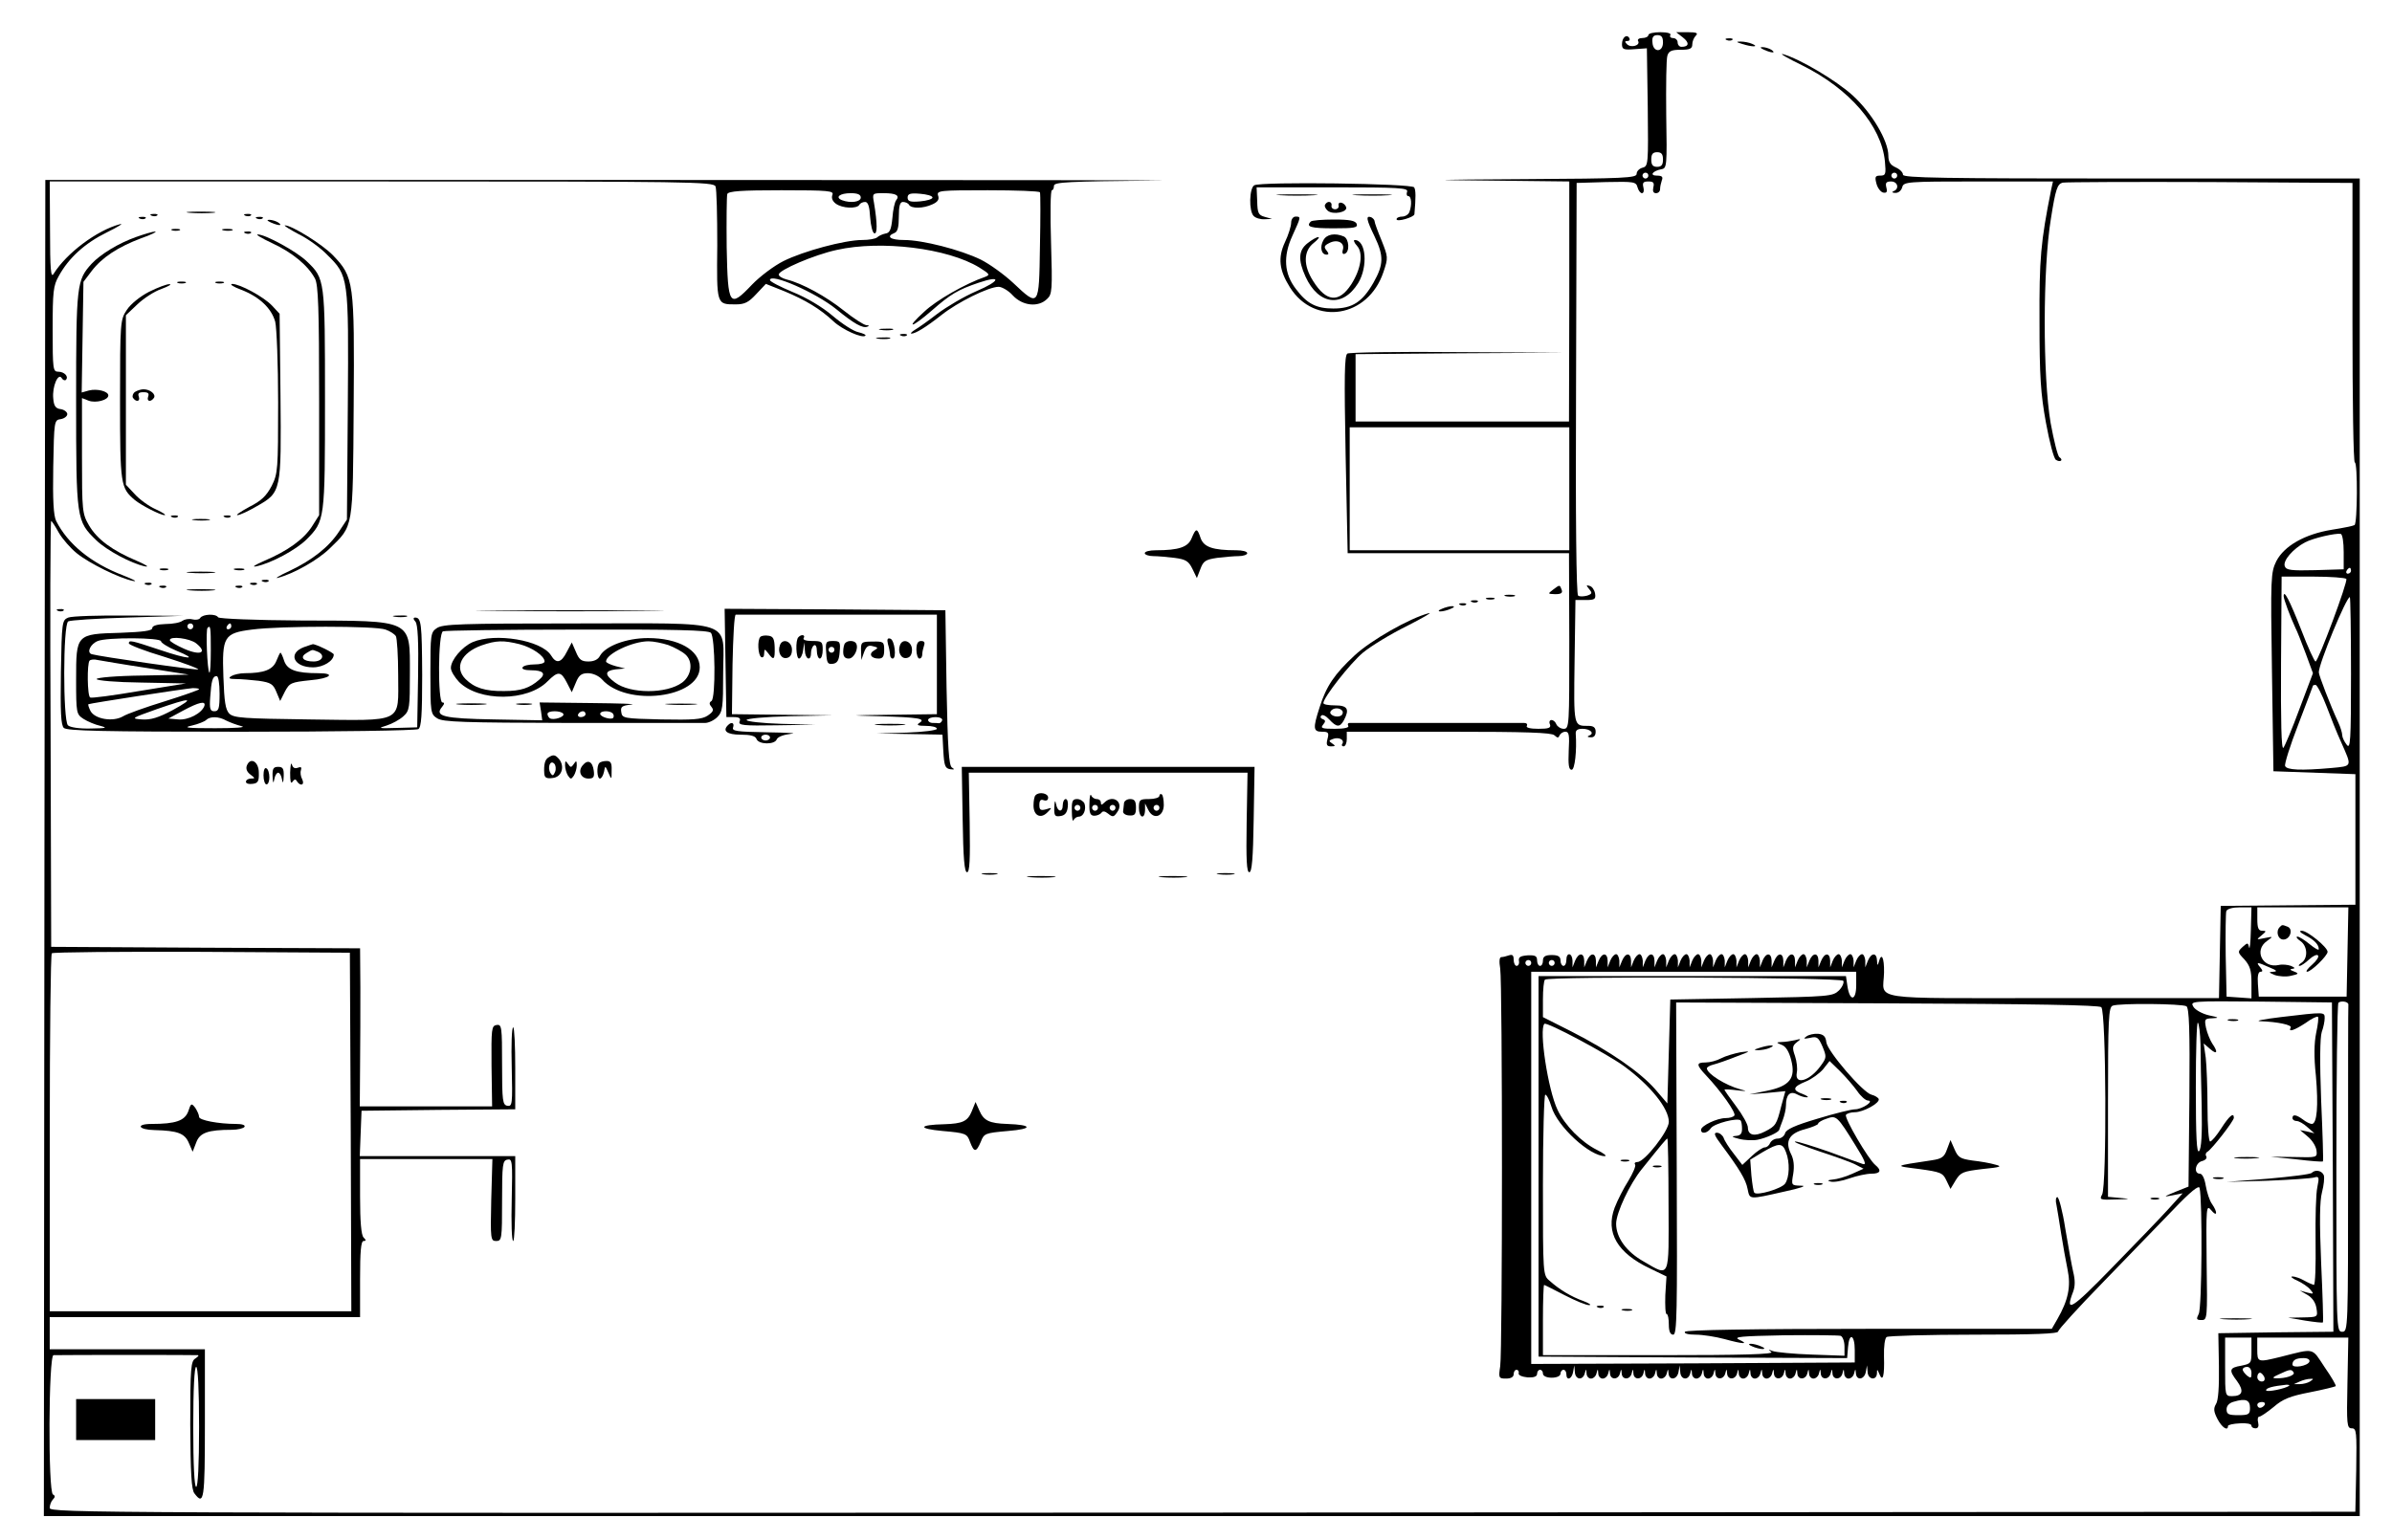<?xml version="1.0" standalone="no"?>
<!DOCTYPE svg PUBLIC "-//W3C//DTD SVG 20010904//EN"
 "http://www.w3.org/TR/2001/REC-SVG-20010904/DTD/svg10.dtd">
<svg version="1.0" xmlns="http://www.w3.org/2000/svg"
 width="817pt" height="526pt" viewBox="0 0 817 526"
 preserveAspectRatio="xMidYMid meet">

<g transform="translate(0,526) scale(0.1,-0.1)"
fill="#000000" stroke="none">
<path d="M5630 5140 c0 -5 -9 -10 -21 -10 -11 0 -17 -5 -14 -10 9 -15 -24 -25
-38 -11 -8 8 -8 11 2 11 7 0 9 5 6 10 -9 15 -25 2 -25 -21 0 -18 6 -20 43 -17
l42 3 3 -201 c2 -195 2 -202 -18 -207 -11 -3 -20 -12 -20 -21 0 -14 -40 -16
-382 -18 -331 -2 -347 -3 -115 -5 l267 -3 0 -410 -1 -410 -364 0 -365 0 0 115
0 115 358 3 357 2 -365 2 c-201 2 -371 -1 -378 -5 -10 -7 -11 -77 -6 -345 l7
-337 378 0 378 0 1 -300 c0 -289 0 -300 -19 -300 -10 0 -21 7 -25 15 -3 8 -10
15 -17 15 -6 0 -9 -7 -5 -15 4 -12 -4 -15 -40 -15 -28 0 -43 4 -39 10 3 6 -1
10 -9 10 -9 0 -144 0 -301 0 -157 0 -290 0 -296 0 -5 0 -7 -4 -4 -10 4 -6 -14
-10 -46 -10 -43 0 -50 2 -40 14 9 11 9 15 -1 19 -7 2 -10 8 -5 12 4 5 16 -1
27 -13 25 -27 36 -28 50 -3 20 38 13 51 -30 51 -22 0 -40 3 -40 8 1 20 91 135
135 172 28 23 95 64 150 91 55 28 89 48 75 44 -65 -17 -197 -92 -253 -144 -69
-64 -97 -105 -120 -178 -23 -71 -22 -83 8 -83 22 0 25 -3 19 -25 -5 -20 -2
-25 12 -25 16 0 16 2 4 10 -12 8 -12 10 2 15 20 8 41 -2 33 -16 -4 -5 -1 -9 4
-9 6 0 11 11 11 25 l0 25 348 0 c265 0 351 -3 361 -12 11 -10 14 -10 18 0 3 6
11 12 20 12 12 0 14 -12 11 -65 -2 -47 0 -65 10 -65 11 0 18 66 14 123 -1 12
6 17 23 17 27 0 42 -16 23 -23 -8 -3 -6 -6 5 -6 11 -1 17 6 17 19 0 14 -7 20
-24 20 -52 0 -51 -5 -48 220 l3 210 35 0 c31 0 35 3 32 22 -2 12 -10 24 -18
26 -13 4 -13 3 -2 -11 11 -13 10 -16 -7 -22 -12 -3 -25 -4 -31 0 -6 4 -9 259
-7 708 l2 702 101 3 c95 2 102 1 107 -18 3 -11 10 -20 15 -20 6 0 8 9 5 20 -4
16 0 20 17 20 17 0 21 -4 17 -20 -3 -13 0 -20 9 -20 8 0 14 6 14 14 0 8 3 21
6 30 5 12 0 16 -17 16 -26 0 -15 16 16 22 18 3 19 11 16 185 -1 100 0 191 4
203 5 16 15 20 46 20 31 0 39 4 39 18 0 10 5 23 12 30 9 9 3 12 -27 12 l-40 0
23 -18 c23 -18 21 -32 -5 -32 -7 0 -13 7 -13 15 0 8 -7 15 -16 15 -8 0 -12 5
-9 10 4 6 -10 10 -34 10 -23 0 -41 -4 -41 -10z m50 -25 c0 -35 -34 -35 -36 0
-2 18 3 25 17 25 14 0 19 -7 19 -25z m0 -400 c0 -18 -5 -25 -20 -25 -15 0 -20
7 -20 25 0 18 5 25 20 25 15 0 20 -7 20 -25z m-50 -55 c0 -5 -4 -10 -10 -10
-5 0 -10 5 -10 10 0 6 5 10 10 10 6 0 10 -4 10 -10z m-270 -1070 l0 -210 -375
0 -375 0 0 210 0 210 375 0 375 0 0 -210z m-775 -759 c3 -5 1 -13 -5 -16 -15
-9 -43 3 -35 15 8 13 32 13 40 1z"/>
<path d="M5898 5123 c7 -3 16 -2 19 1 4 3 -2 6 -13 5 -11 0 -14 -3 -6 -6z"/>
<path d="M5950 5110 c34 -11 60 -11 35 0 -11 5 -29 8 -40 8 -16 0 -15 -2 5 -8z"/>
<path d="M6025 5090 c27 -12 43 -12 25 0 -8 5 -22 9 -30 9 -10 0 -8 -3 5 -9z"/>
<path d="M6155 5037 c163 -81 271 -207 283 -328 4 -44 3 -49 -16 -49 -17 0
-19 -4 -13 -27 4 -16 15 -29 23 -31 12 -2 15 2 11 17 -4 16 -1 21 16 21 23 0
29 -25 9 -33 -8 -3 -5 -6 5 -6 11 -1 21 8 24 19 5 19 14 20 260 20 l255 0 -6
-27 c-36 -180 -41 -237 -40 -453 0 -185 4 -246 22 -344 12 -66 27 -123 34
-127 15 -10 27 -1 12 9 -6 4 -19 57 -30 117 -27 158 -27 530 1 698 16 102 22
118 40 123 11 2 238 3 505 2 l485 -3 0 -478 c0 -262 3 -477 8 -477 10 0 9
-208 -1 -214 -5 -3 -40 -10 -78 -16 -92 -15 -162 -55 -189 -107 -19 -39 -20
-54 -15 -379 l5 -339 140 -5 140 -5 0 -223 0 -223 -230 -2 -230 -2 -3 -158 -3
-157 -568 0 c-643 0 -578 -10 -576 87 1 52 -9 71 -18 36 -4 -14 -5 -12 -6 5
-1 28 -19 28 -31 0 l-9 -23 0 23 c-1 12 -6 22 -11 22 -6 0 -15 -10 -20 -22
l-9 -23 0 23 c-1 12 -6 22 -11 22 -6 0 -15 -10 -20 -22 l-9 -23 0 23 c-1 12
-6 22 -11 22 -6 0 -15 -10 -20 -22 l-9 -23 0 23 c-1 28 -19 28 -31 -1 l-9 -22
0 23 c-1 28 -19 28 -31 0 l-9 -23 0 23 c-1 12 -6 22 -11 22 -6 0 -15 -10 -20
-22 l-9 -23 0 23 c-1 28 -19 28 -31 0 l-9 -23 0 23 c-1 28 -19 28 -31 -1 l-9
-22 0 23 c-1 28 -19 28 -31 0 l-9 -23 0 23 c-1 12 -6 22 -11 22 -6 0 -15 -10
-20 -22 l-9 -23 0 23 c-1 12 -6 22 -11 22 -6 0 -15 -10 -20 -22 l-9 -23 0 23
c-1 12 -6 22 -11 22 -6 0 -15 -10 -20 -22 l-9 -23 0 23 c-1 12 -6 22 -11 22
-6 0 -15 -10 -20 -22 l-9 -23 0 23 c-1 12 -6 22 -11 22 -6 0 -15 -10 -20 -22
l-9 -23 0 23 c-1 12 -6 22 -11 22 -6 0 -15 -10 -20 -22 l-9 -23 0 23 c-1 12
-6 22 -11 22 -6 0 -15 -10 -20 -22 l-9 -23 0 23 c-1 12 -6 22 -11 22 -6 0 -15
-10 -20 -22 l-9 -23 0 23 c-1 12 -6 22 -11 22 -6 0 -15 -10 -20 -22 l-9 -23 0
23 c-1 28 -19 28 -31 0 l-9 -23 0 23 c-1 12 -6 22 -11 22 -6 0 -15 -10 -20
-22 l-9 -23 0 23 c-1 28 -19 28 -31 -1 l-9 -22 0 23 c-1 12 -6 22 -11 22 -6 0
-15 -10 -20 -22 l-9 -23 0 23 c-1 28 -19 28 -31 -1 l-9 -22 0 23 c-1 28 -19
28 -31 -1 l-9 -22 0 23 c-1 28 -19 28 -31 0 l-9 -23 0 23 c-1 27 -21 30 -21 2
0 -11 -4 -20 -10 -20 -5 0 -10 8 -10 18 0 14 -8 19 -30 19 -22 0 -30 -5 -30
-19 0 -10 -4 -18 -10 -18 -5 0 -10 8 -10 19 0 15 -7 18 -32 17 -25 -2 -32 -6
-30 -19 2 -9 -2 -17 -8 -17 -5 0 -10 9 -10 21 0 15 -4 19 -16 15 -9 -3 -20 -6
-26 -6 -7 0 -8 -15 -4 -39 8 -52 8 -1307 0 -1359 -6 -40 -5 -42 20 -42 16 0
26 5 26 15 0 8 4 15 10 15 5 0 9 -5 7 -12 -1 -7 12 -12 31 -14 21 -1 32 3 32
12 0 8 5 14 10 14 6 0 10 -6 10 -13 0 -8 12 -14 30 -14 18 0 30 6 30 14 0 7 5
13 10 13 6 0 10 -7 10 -15 0 -23 18 -18 23 7 l4 23 2 -22 c1 -27 27 -31 34 -5
4 16 5 16 6 0 0 -10 7 -18 15 -18 8 0 17 8 19 18 4 16 5 16 6 0 0 -10 7 -18
15 -18 8 0 17 8 19 18 4 16 5 16 6 0 1 -23 28 -23 34 -1 4 17 5 17 6 1 1 -23
28 -23 34 -1 4 17 5 17 6 1 1 -23 28 -23 34 -1 4 17 5 17 6 1 0 -10 7 -18 15
-18 8 0 17 8 19 18 4 16 5 16 6 0 0 -10 7 -18 15 -18 8 0 17 8 19 18 4 16 5
16 6 0 2 -26 29 -22 34 4 l4 23 2 -22 c1 -27 27 -31 34 -6 4 17 5 17 6 1 0
-10 7 -18 15 -18 8 0 17 8 19 18 4 16 5 16 6 0 0 -10 7 -18 15 -18 8 0 17 8
19 18 4 16 5 16 6 0 1 -23 28 -23 34 0 4 16 5 16 6 0 1 -23 28 -23 34 -1 4 17
5 17 6 1 0 -10 7 -18 15 -18 8 0 17 8 19 18 4 16 5 16 6 0 0 -10 7 -18 15 -18
8 0 17 8 19 18 4 16 5 16 6 0 0 -10 7 -18 15 -18 8 0 17 8 19 18 4 16 5 16 6
0 1 -23 28 -23 34 0 4 16 5 16 6 0 0 -10 7 -18 15 -18 8 0 17 8 19 18 4 16 5
16 6 0 1 -23 28 -23 34 -1 4 17 5 17 6 1 0 -10 7 -18 15 -18 8 0 17 8 19 18 4
16 5 16 6 0 1 -23 28 -23 34 0 4 16 5 16 6 0 1 -23 28 -23 34 -1 4 17 5 17 6
1 0 -10 7 -18 15 -18 8 0 17 8 19 18 4 16 5 16 6 0 2 -26 29 -22 34 5 l4 22 2
-22 c1 -27 31 -31 32 -5 0 15 1 15 8 -2 12 -30 18 -7 16 59 -1 35 3 63 9 67 6
4 140 8 299 8 205 0 287 3 287 11 0 6 69 82 153 168 83 86 191 197 239 247 61
64 89 86 91 75 10 -42 8 -411 -3 -430 -9 -18 -8 -21 10 -21 19 0 20 5 17 198
-2 188 -1 197 15 178 21 -26 24 -9 3 21 -8 11 -17 39 -21 62 -4 25 -12 41 -20
41 -22 0 -16 37 7 43 12 3 18 10 15 16 -4 5 -2 13 4 16 16 10 90 105 90 116 0
20 -16 6 -43 -36 -16 -25 -33 -45 -38 -45 -5 0 -9 53 -9 119 0 65 -3 140 -6
167 l-7 49 22 -19 c24 -21 28 -11 7 19 -7 11 -17 35 -21 53 -6 30 -5 32 22 33
24 1 22 3 -12 10 -22 5 -46 18 -53 29 -12 20 -10 20 230 18 l243 -3 3 -562 2
-563 -196 -2 -197 -3 2 -112 c1 -71 -2 -118 -10 -130 -9 -15 -8 -26 5 -51 15
-29 36 -43 36 -24 0 4 18 8 40 9 22 2 40 -2 40 -7 0 -6 6 -10 14 -10 9 0 12 7
9 20 -3 11 -1 20 4 20 5 0 27 15 49 33 31 27 56 37 123 50 46 9 86 19 89 21 2
3 -15 32 -38 65 -45 68 -32 65 -151 35 -78 -19 -79 -19 -79 26 l0 40 155 0
156 0 -3 -155 c-3 -143 -2 -155 15 -155 16 0 17 -12 15 -142 l-3 -143 -3937
-3 c-3787 -2 -3938 -1 -3938 16 0 10 5 23 11 29 8 8 8 13 0 17 -17 11 -15 476
2 476 50 1 484 1 492 0 6 0 2 -5 -7 -11 -16 -9 -18 -31 -18 -227 1 -165 4
-221 14 -234 33 -44 36 -22 36 237 l0 255 -265 0 -265 0 0 55 0 55 530 0 530
0 0 130 c0 94 3 130 12 130 9 0 9 3 0 12 -8 8 -12 54 -12 140 l0 128 226 0
226 0 -4 -140 c-3 -134 -2 -140 17 -140 19 0 20 7 20 137 0 125 2 138 18 141
17 4 18 -5 15 -137 -2 -78 0 -141 5 -141 4 0 7 65 7 145 l0 145 -265 0 -266 0
3 78 3 77 263 3 262 2 0 140 c0 77 -3 140 -7 140 -5 0 -7 -61 -5 -136 3 -126
2 -135 -15 -132 -16 3 -18 16 -18 141 0 129 -1 138 -19 135 -17 -3 -18 -13
-17 -140 l2 -138 -226 0 -226 0 1 137 c1 76 1 198 1 270 l-1 133 -527 2 -528
3 -2 728 c-2 400 -1 727 2 727 2 0 14 -18 26 -40 12 -21 40 -53 61 -70 43 -35
147 -86 193 -95 17 -3 1 5 -34 19 -110 42 -189 107 -229 186 -9 18 -12 71 -10
185 3 157 3 160 26 163 12 2 22 10 22 17 0 7 -10 15 -22 17 -18 2 -24 11 -26
37 -4 40 17 89 29 69 4 -7 11 -9 14 -6 11 11 -5 28 -26 28 -18 0 -19 8 -19
145 0 128 2 149 21 182 34 62 89 112 164 149 39 19 59 32 45 28 -79 -21 -183
-99 -227 -170 -9 -15 -12 15 -12 149 l-1 167 1134 0 c1051 0 1134 -1 1140 -17
4 -9 6 -100 6 -201 -2 -204 -3 -202 63 -202 31 0 44 7 70 35 l33 35 63 -25
c72 -30 122 -60 168 -103 31 -29 99 -59 109 -49 3 3 -8 8 -24 12 -16 3 -55 28
-88 56 -35 30 -89 62 -136 81 -43 18 -78 36 -78 41 0 26 157 -43 226 -99 61
-50 91 -67 107 -60 7 2 6 5 -4 5 -9 1 -43 23 -77 50 -60 48 -142 93 -195 106
-15 4 -27 11 -27 17 0 15 120 67 198 84 152 34 379 6 487 -60 35 -22 38 -25
20 -32 -67 -23 -167 -80 -208 -119 -67 -61 -44 -57 27 5 63 55 88 70 159 94
80 27 74 6 -8 -29 -42 -18 -101 -53 -133 -77 -31 -24 -65 -48 -77 -55 -11 -7
-16 -12 -12 -13 14 0 50 22 102 63 55 44 162 97 196 97 11 0 34 -13 49 -30 33
-35 86 -41 116 -12 18 16 19 30 14 195 -3 97 -2 177 3 177 4 0 7 7 7 15 0 13
47 15 343 18 188 1 -587 2 -1723 2 l-2065 0 -3 -2282 -2 -2283 3955 0 3955 0
0 2285 0 2285 -780 0 c-645 0 -780 2 -780 13 0 8 -11 19 -25 25 -18 8 -25 19
-25 40 0 51 -57 147 -122 206 -56 51 -181 125 -238 141 -14 3 16 -14 65 -38z
m325 -377 c0 -5 -4 -10 -10 -10 -5 0 -10 5 -10 10 0 6 5 10 10 10 6 0 10 -4
10 -10z m-3637 -66 c-4 -11 1 -22 12 -30 22 -16 71 -18 80 -4 3 6 12 10 20 10
10 0 15 -16 17 -52 2 -28 8 -53 14 -55 11 -4 11 33 -1 105 -6 32 -5 32 33 32
43 0 56 -8 43 -24 -5 -6 -11 -33 -13 -61 -4 -40 -9 -51 -24 -53 -10 -2 -23 -8
-28 -13 -6 -5 -28 -9 -51 -9 -60 0 -201 -38 -269 -72 -32 -16 -80 -52 -107
-80 -78 -82 -83 -75 -87 127 -1 93 0 175 2 182 4 10 48 13 185 13 163 0 180
-2 174 -16z m709 9 c2 -5 2 -88 0 -185 -3 -208 -3 -208 -91 -125 -31 29 -81
65 -111 80 -70 34 -199 67 -262 67 -47 0 -63 12 -33 24 11 4 15 20 15 56 0 37
4 50 14 50 8 0 18 -4 21 -10 8 -13 48 -13 80 2 18 8 24 17 19 30 -5 17 5 18
170 18 96 0 176 -3 178 -7z m-612 -18 c0 -15 -35 -20 -64 -9 -25 10 -8 24 30
24 24 0 34 -5 34 -15z m245 0 c0 -5 -19 -11 -42 -13 -34 -3 -43 0 -43 13 0 13
9 16 43 13 23 -2 42 -7 42 -13z m4820 -1211 l0 -59 -98 -3 c-81 -2 -98 0 -103
13 -8 19 28 60 69 82 29 15 104 32 122 29 6 -2 10 -29 10 -62z m25 -64 c0 -5
-5 -10 -11 -10 -5 0 -7 5 -4 10 3 6 8 10 11 10 2 0 4 -4 4 -10z m-16 -28 c6
-9 -96 -282 -105 -282 -4 0 -26 48 -49 108 -40 102 -60 140 -60 115 0 -10 22
-69 40 -108 6 -11 21 -50 35 -87 l25 -68 -46 -122 c-25 -68 -50 -127 -55 -133
-7 -7 -9 91 -8 288 l2 297 108 0 c59 0 110 -4 113 -8z m16 -324 c0 -232 -2
-260 -15 -242 -8 10 -15 25 -15 32 0 8 -6 28 -14 45 -26 56 -66 160 -66 170 0
30 94 257 106 257 2 0 4 -118 4 -262z m-84 -110 c15 -40 37 -95 50 -123 38
-86 40 -82 -34 -89 -103 -9 -152 -7 -157 7 -3 6 17 70 45 142 27 71 50 131 50
132 0 2 4 3 9 3 5 0 22 -33 37 -72z m-258 -765 c-1 -43 -4 -70 -6 -60 -4 17
-5 17 -22 2 -18 -17 -18 -18 6 -43 19 -22 24 -37 24 -80 l0 -53 -42 3 -43 3
-3 140 c-1 76 0 145 2 152 3 8 22 13 46 13 l40 0 -2 -77z m330 -75 l-3 -153
-150 0 -150 0 -3 43 c-2 27 1 42 9 42 8 0 8 4 -1 15 -16 19 -11 19 31 0 25
-10 29 -14 14 -15 -17 -1 -17 -2 4 -11 14 -5 39 -7 55 -3 28 6 29 8 11 15 -14
5 -15 8 -5 9 10 1 9 4 -5 10 -11 4 -30 6 -42 3 -55 -12 -86 50 -40 82 22 16
22 16 -8 10 -29 -6 -29 -6 -11 9 17 14 18 16 3 16 -13 0 -17 9 -17 40 l0 40
155 0 156 0 -3 -152z m-6820 -615 l2 -613 -515 0 -515 0 0 608 c0 335 3 612 7
615 3 4 234 6 512 5 l506 -3 3 -612z m4032 577 c0 -5 -4 -10 -10 -10 -5 0 -10
5 -10 10 0 6 5 10 10 10 6 0 10 -4 10 -10z m80 0 c0 -5 -4 -10 -10 -10 -5 0
-10 5 -10 10 0 6 5 10 10 10 6 0 10 -4 10 -10z m1030 -76 c0 -54 -22 -57 -30
-3 l-5 34 -525 0 -525 0 0 -650 0 -650 527 -3 527 -2 3 37 c4 52 23 43 23 -9
l0 -43 -552 -3 -553 -2 0 670 0 670 555 0 555 0 0 -46z m-44 15 c3 -6 -3 -21
-15 -33 -21 -20 -32 -21 -299 -26 l-277 -5 -5 -178 -5 -177 -42 49 c-51 58
-153 129 -286 197 l-97 49 0 61 c0 33 3 64 7 67 12 12 1011 8 1019 -4z m881
-90 c17 -14 19 -609 3 -640 -10 -18 -7 -19 47 -17 50 1 52 2 16 5 l-43 4 0
324 c0 285 2 324 16 329 23 9 237 7 252 -2 9 -7 12 -76 10 -312 l-3 -304 -45
-18 c-41 -17 -42 -18 -10 -12 l35 7 -49 -54 c-27 -30 -114 -120 -193 -201
-139 -143 -161 -156 -132 -81 7 19 7 40 0 68 -5 22 -17 88 -27 148 -9 59 -22
107 -27 107 -5 0 -7 -12 -3 -27 3 -16 10 -59 16 -98 6 -38 16 -94 22 -123 12
-57 2 -105 -35 -169 l-19 -33 -623 0 c-405 0 -626 -4 -630 -10 -4 -6 11 -10
37 -10 24 0 68 -7 98 -15 65 -18 85 -18 50 -2 -21 10 7 12 155 15 98 1 185 0
192 -2 7 -3 13 -19 13 -37 l0 -31 -112 4 c-62 2 -122 8 -133 12 -16 6 -17 6
-5 -3 11 -8 -95 -11 -382 -11 l-398 0 0 120 c0 66 2 120 4 120 2 0 33 -16 70
-35 37 -19 75 -35 84 -34 9 0 1 6 -20 14 -42 15 -83 40 -115 69 -23 19 -23 21
-23 328 0 169 4 308 8 308 5 0 14 -18 21 -41 20 -68 132 -170 183 -169 7 1 -5
10 -27 21 -54 27 -110 84 -135 137 -33 69 -64 275 -45 294 8 8 217 -104 274
-146 89 -66 151 -143 151 -189 0 -31 -83 -137 -107 -137 -8 0 -12 -4 -8 -9 3
-5 -8 -30 -23 -55 -16 -25 -37 -66 -47 -92 -32 -85 9 -155 121 -208 l56 -27
-4 -64 c-1 -36 0 -65 5 -65 4 0 7 -16 7 -35 0 -24 5 -35 15 -35 13 0 14 73 12
568 l-2 567 719 -3 c504 -2 724 -6 733 -13z m844 9 c-1 -5 -1 -258 -1 -563 0
-548 0 -555 -20 -555 -20 0 -20 7 -20 558 0 307 3 562 7 566 9 8 34 4 34 -6z
m-505 -136 c0 -37 2 -131 4 -210 2 -98 -1 -147 -9 -155 -8 -8 -11 46 -11 218
0 125 3 225 7 221 4 -4 8 -37 9 -74z m-1817 -547 c1 -257 6 -248 -85 -195 -59
33 -94 82 -94 129 0 37 47 137 88 187 68 85 84 104 87 104 2 0 4 -101 4 -225z
m1991 -500 c0 -43 -1 -44 -35 -51 -41 -7 -43 -15 -14 -53 24 -33 19 -51 -17
-51 -24 0 -24 1 -24 100 l0 100 45 0 45 0 0 -45z m198 -37 c-5 -15 -58 -24
-58 -10 0 15 12 22 38 22 14 0 22 -5 20 -12z m-7208 -223 c0 -130 -4 -205 -10
-205 -6 0 -10 75 -10 205 0 130 4 205 10 205 6 0 10 -75 10 -205z m7010 184
c0 -18 -2 -19 -15 -9 -8 7 -15 16 -15 21 0 5 7 9 15 9 9 0 15 -9 15 -21z m144
2 c6 -10 -28 -21 -59 -20 -16 0 -13 4 10 14 36 17 42 18 49 6z m-100 -16 c3
-9 0 -15 -9 -15 -8 0 -15 7 -15 15 0 8 4 15 9 15 5 0 11 -7 15 -15z m156 -15
c-8 -5 -24 -9 -35 -9 l-20 0 20 9 c11 5 27 9 35 9 13 1 13 0 0 -9z m-71 -14
c-10 -10 -79 -24 -79 -16 0 8 22 14 69 19 8 0 12 -1 10 -3z m-134 -76 c0 -22
-4 -25 -40 -25 -33 0 -40 3 -40 20 0 12 9 22 25 26 40 12 55 6 55 -21z m50 10
c-3 -5 -10 -10 -16 -10 -5 0 -9 5 -9 10 0 6 7 10 16 10 8 0 12 -4 9 -10z"/>
<path d="M7787 2093 c-15 -14 -7 -43 12 -43 23 0 35 36 14 44 -18 7 -18 7 -26
-1z"/>
<path d="M7875 2064 c29 -15 45 -31 45 -47 0 -5 -14 3 -31 17 -17 14 -36 26
-42 26 -6 0 -2 -7 10 -15 25 -17 27 -60 3 -75 -8 -5 -11 -10 -6 -10 6 0 20 10
33 22 13 12 26 18 30 14 5 -4 -5 -19 -20 -32 -15 -13 -23 -24 -17 -24 14 0 70
55 70 68 0 16 -69 72 -88 72 -11 0 -6 -6 13 -16z"/>
<path d="M643 1463 c-12 -32 -43 -43 -125 -43 -56 0 -46 -20 10 -21 79 -2 103
-11 117 -44 l13 -30 12 31 c12 34 40 44 122 44 20 0 40 5 43 10 4 6 -8 10 -28
10 -62 0 -127 13 -127 24 0 7 -6 20 -13 31 -13 17 -15 16 -24 -12z"/>
<path d="M6170 1719 c-12 -8 -9 -9 12 -5 24 6 29 2 43 -30 14 -34 14 -38 -6
-65 -37 -52 -90 -68 -82 -24 3 13 0 39 -6 57 -10 28 -9 35 6 47 16 12 16 13
-7 7 -14 -3 -34 -6 -45 -6 -19 -1 -19 -2 1 -10 14 -5 25 -24 32 -52 16 -62 -5
-89 -84 -105 l-59 -12 61 5 62 6 -14 -51 c-16 -64 -19 -68 -56 -87 -35 -18
-58 -13 -58 14 0 10 -18 43 -40 72 -22 29 -40 55 -40 57 0 2 19 1 43 -2 33 -4
36 -3 12 3 -52 14 -115 54 -115 72 0 4 10 10 23 13 12 3 47 15 77 27 51 19 52
20 15 15 -21 -4 -52 -13 -67 -21 -15 -8 -38 -14 -53 -14 -32 0 -32 -8 3 -45
51 -54 102 -127 96 -136 -3 -5 -16 -9 -30 -9 -29 0 -84 -26 -84 -40 0 -16 22
-12 34 6 12 16 91 36 101 26 3 -3 5 -16 5 -29 0 -17 -6 -23 -22 -24 -16 -1
-12 -4 12 -10 19 -5 48 -6 63 -3 30 6 72 25 74 34 1 3 6 18 12 33 6 16 11 38
11 50 0 37 14 51 38 38 11 -6 27 -11 34 -10 7 0 1 5 -14 11 -38 13 -35 25 10
43 20 8 47 28 59 42 l22 28 36 -35 c19 -19 45 -49 58 -67 12 -18 29 -33 37
-33 24 -1 -20 -30 -44 -30 -12 0 -69 -14 -128 -32 -78 -23 -108 -37 -111 -50
-3 -10 -14 -18 -25 -18 -11 0 -22 -7 -26 -15 -3 -8 -11 -15 -18 -15 -7 0 -27
-13 -45 -30 l-32 -30 -29 38 c-16 20 -32 45 -35 55 -4 9 -14 17 -23 17 -12 0
-8 -10 16 -42 61 -82 83 -118 89 -150 8 -37 2 -37 126 -9 56 12 78 20 57 20
-34 1 -34 1 -27 41 4 26 2 49 -8 68 -21 43 -6 70 48 84 25 7 45 15 45 19 0 4
13 12 29 17 33 12 36 10 99 -92 32 -51 38 -67 25 -63 -10 3 -62 22 -116 42
-55 19 -106 35 -115 35 -10 -1 28 -15 83 -34 55 -18 111 -38 125 -46 l25 -13
-40 -18 c-22 -10 -51 -18 -65 -19 -18 -2 -20 -4 -7 -7 10 -3 39 2 64 11 26 9
59 16 75 16 31 0 36 11 13 30 -24 20 -106 160 -100 171 4 5 17 9 30 9 29 0 86
31 82 45 -2 5 -13 12 -25 15 -29 7 -150 148 -154 179 -2 19 -9 27 -28 29 -14
1 -32 -3 -40 -9z m-70 -395 c14 -35 12 -87 -3 -108 -12 -17 -95 -42 -105 -31
-3 3 -7 29 -10 59 l-4 54 43 26 c55 32 67 32 79 0z"/>
<path d="M6010 1680 c-20 -6 -21 -8 -5 -8 11 0 29 3 40 8 25 11 -1 11 -35 0z"/>
<path d="M6223 1503 c9 -2 23 -2 30 0 6 3 -1 5 -18 5 -16 0 -22 -2 -12 -5z"/>
<path d="M6288 1493 c7 -3 16 -2 19 1 4 3 -2 6 -13 5 -11 0 -14 -3 -6 -6z"/>
<path d="M6650 1333 c-9 -26 -18 -32 -51 -37 -133 -20 -131 -19 -44 -30 73
-10 81 -13 93 -39 l14 -29 18 30 c17 27 25 30 92 38 62 6 68 9 43 15 -16 5
-51 11 -78 14 -41 6 -49 10 -61 38 l-14 32 -12 -32z"/>
<path d="M5538 1293 c6 -2 18 -2 25 0 6 3 1 5 -13 5 -14 0 -19 -2 -12 -5z"/>
<path d="M6198 1213 c6 -2 18 -2 25 0 6 3 1 5 -13 5 -14 0 -19 -2 -12 -5z"/>
<path d="M7348 1163 c6 -2 18 -2 25 0 6 3 1 5 -13 5 -14 0 -19 -2 -12 -5z"/>
<path d="M5458 793 c7 -3 16 -2 19 1 4 3 -2 6 -13 5 -11 0 -14 -3 -6 -6z"/>
<path d="M5543 783 c9 -2 23 -2 30 0 6 3 -1 5 -18 5 -16 0 -22 -2 -12 -5z"/>
<path d="M5985 660 c11 -5 27 -9 35 -9 9 0 8 4 -5 9 -11 5 -27 9 -35 9 -9 0
-8 -4 5 -9z"/>
<path d="M5648 1273 c6 -2 18 -2 25 0 6 3 1 5 -13 5 -14 0 -19 -2 -12 -5z"/>
<path d="M4284 4627 c-17 -10 -19 -88 -2 -105 7 -7 23 -12 38 -11 l25 1 -25 7
c-22 6 -25 13 -26 54 l-2 47 260 0 c227 0 259 -2 254 -15 -3 -8 -1 -15 4 -15
11 0 13 -30 4 -54 -3 -9 -15 -16 -25 -16 -10 0 -19 -4 -19 -9 0 -11 60 7 61
17 5 58 5 83 -1 92 -8 13 -523 20 -546 7z"/>
<path d="M4373 4593 c31 -2 83 -2 115 0 31 2 5 3 -58 3 -63 0 -89 -1 -57 -3z"/>
<path d="M4633 4593 c32 -2 81 -2 110 0 29 2 3 3 -58 3 -60 0 -84 -1 -52 -3z"/>
<path d="M4526 4561 c-3 -5 1 -14 9 -21 18 -15 68 -5 63 12 -6 17 -29 22 -26
6 2 -7 -4 -13 -12 -13 -8 0 -14 6 -12 13 2 14 -14 17 -22 3z"/>
<path d="M648 4533 c23 -2 59 -2 80 0 20 2 1 4 -43 4 -44 0 -61 -2 -37 -4z"/>
<path d="M518 4523 c7 -3 16 -2 19 1 4 3 -2 6 -13 5 -11 0 -14 -3 -6 -6z"/>
<path d="M838 4523 c7 -3 16 -2 19 1 4 3 -2 6 -13 5 -11 0 -14 -3 -6 -6z"/>
<path d="M478 4513 c7 -3 16 -2 19 1 4 3 -2 6 -13 5 -11 0 -14 -3 -6 -6z"/>
<path d="M878 4513 c7 -3 16 -2 19 1 4 3 -2 6 -13 5 -11 0 -14 -3 -6 -6z"/>
<path d="M4410 4499 c0 -11 -9 -41 -21 -66 -25 -54 -20 -96 17 -155 84 -133
267 -103 319 52 17 50 16 52 -6 108 -13 31 -24 61 -24 66 0 5 -6 11 -12 14
-19 6 -16 -8 12 -66 32 -67 31 -96 -4 -158 -38 -66 -72 -88 -137 -88 -58 0
-90 16 -128 67 -40 52 -44 111 -12 181 30 66 30 66 11 66 -8 0 -15 -9 -15 -21z"/>
<path d="M925 4500 c27 -12 43 -12 25 0 -8 5 -22 9 -30 9 -10 0 -8 -3 5 -9z"/>
<path d="M4477 4503 c-18 -18 0 -23 78 -23 71 0 83 2 79 15 -5 11 -23 15 -78
15 -40 0 -76 -3 -79 -7z"/>
<path d="M1020 4460 c31 -15 75 -47 97 -70 74 -73 74 -75 71 -515 l-3 -390
-27 -41 c-34 -52 -90 -97 -170 -135 -35 -16 -52 -27 -38 -23 53 14 135 60 176
100 82 80 79 62 82 484 3 428 1 443 -71 518 -37 38 -142 103 -164 102 -4 -1
17 -14 47 -30z"/>
<path d="M588 4473 c6 -2 18 -2 25 0 6 3 1 5 -13 5 -14 0 -19 -2 -12 -5z"/>
<path d="M763 4473 c9 -2 23 -2 30 0 6 3 -1 5 -18 5 -16 0 -22 -2 -12 -5z"/>
<path d="M464 4450 c-59 -21 -120 -58 -151 -91 -51 -56 -53 -71 -53 -466 0
-409 1 -413 69 -479 35 -34 119 -79 166 -89 17 -3 4 5 -28 19 -83 35 -135 73
-163 121 -23 40 -24 48 -24 238 l0 197 23 -9 c24 -9 67 2 67 18 0 14 -38 24
-66 17 l-25 -7 3 189 3 189 28 37 c36 47 90 82 169 112 35 12 56 23 48 23 -8
0 -38 -9 -66 -19z"/>
<path d="M838 4463 c7 -3 16 -2 19 1 4 3 -2 6 -13 5 -11 0 -14 -3 -6 -6z"/>
<path d="M930 4429 c69 -32 122 -76 146 -121 11 -22 14 -100 14 -418 l0 -390
-24 -38 c-28 -44 -83 -84 -163 -118 -32 -14 -45 -22 -28 -19 52 11 135 56 171
91 64 64 64 67 64 479 0 410 0 413 -62 472 -35 34 -143 93 -168 92 -8 0 14
-13 50 -30z"/>
<path d="M4520 4439 c-13 -23 -7 -49 11 -49 8 0 8 4 0 14 -10 12 -8 17 8 25
27 15 54 3 48 -21 -4 -12 -1 -18 6 -15 18 6 15 51 -3 59 -30 13 -59 8 -70 -13z"/>
<path d="M4466 4429 c-31 -24 -33 -57 -7 -114 44 -97 127 -108 180 -22 34 56
27 147 -12 147 -5 0 -2 -9 8 -20 22 -24 14 -79 -20 -132 -42 -64 -85 -60 -130
12 -34 53 -33 102 1 129 15 12 22 21 17 21 -6 0 -22 -9 -37 -21z"/>
<path d="M608 4293 c6 -2 18 -2 25 0 6 3 1 5 -13 5 -14 0 -19 -2 -12 -5z"/>
<path d="M738 4293 c6 -2 18 -2 25 0 6 3 1 5 -13 5 -14 0 -19 -2 -12 -5z"/>
<path d="M509 4263 c-31 -16 -63 -42 -76 -62 -22 -33 -23 -41 -23 -308 0 -290
2 -300 50 -341 23 -19 88 -52 102 -52 7 0 -6 9 -30 20 -23 10 -56 34 -72 52
l-30 32 0 290 0 289 39 37 c22 21 59 45 83 53 24 9 36 16 27 16 -8 1 -40 -11
-70 -26z"/>
<path d="M824 4270 c62 -24 103 -63 116 -109 5 -20 10 -144 10 -276 0 -230 -1
-243 -22 -285 -18 -34 -35 -51 -77 -72 -29 -16 -47 -28 -40 -28 8 0 38 14 67
31 83 47 83 51 80 379 l-3 278 -25 27 c-29 31 -111 75 -137 75 -10 -1 4 -10
31 -20z"/>
<path d="M3008 4133 c12 -2 30 -2 40 0 9 3 -1 5 -23 4 -22 0 -30 -2 -17 -4z"/>
<path d="M3078 4113 c7 -3 16 -2 19 1 4 3 -2 6 -13 5 -11 0 -14 -3 -6 -6z"/>
<path d="M2998 4103 c12 -2 30 -2 40 0 9 3 -1 5 -23 4 -22 0 -30 -2 -17 -4z"/>
<path d="M461 3921 c-7 -5 -10 -14 -7 -20 11 -16 26 -13 20 4 -4 11 0 15 16
15 16 0 20 -4 16 -15 -6 -17 9 -20 20 -4 7 12 -13 29 -36 29 -8 0 -21 -4 -29
-9z"/>
<path d="M588 3493 c7 -3 16 -2 19 1 4 3 -2 6 -13 5 -11 0 -14 -3 -6 -6z"/>
<path d="M768 3493 c7 -3 16 -2 19 1 4 3 -2 6 -13 5 -11 0 -14 -3 -6 -6z"/>
<path d="M663 3483 c15 -2 37 -2 50 0 12 2 0 4 -28 4 -27 0 -38 -2 -22 -4z"/>
<path d="M4070 3421 c-12 -30 -43 -41 -122 -41 -21 0 -38 -4 -38 -10 0 -5 13
-10 29 -10 15 0 49 -3 73 -6 38 -5 48 -11 61 -38 l15 -31 12 31 c10 27 17 32
57 38 25 3 59 6 74 6 16 0 29 5 29 10 0 6 -17 10 -37 10 -81 0 -111 11 -122
41 -12 36 -16 36 -31 0z"/>
<path d="M548 3313 c6 -2 18 -2 25 0 6 3 1 5 -13 5 -14 0 -19 -2 -12 -5z"/>
<path d="M803 3313 c9 -2 23 -2 30 0 6 3 -1 5 -18 5 -16 0 -22 -2 -12 -5z"/>
<path d="M648 3303 c23 -2 59 -2 80 0 20 2 1 4 -43 4 -44 0 -61 -2 -37 -4z"/>
<path d="M898 3273 c7 -3 16 -2 19 1 4 3 -2 6 -13 5 -11 0 -14 -3 -6 -6z"/>
<path d="M498 3263 c7 -3 16 -2 19 1 4 3 -2 6 -13 5 -11 0 -14 -3 -6 -6z"/>
<path d="M858 3263 c7 -3 16 -2 19 1 4 3 -2 6 -13 5 -11 0 -14 -3 -6 -6z"/>
<path d="M548 3253 c7 -3 16 -2 19 1 4 3 -2 6 -13 5 -11 0 -14 -3 -6 -6z"/>
<path d="M808 3253 c7 -3 16 -2 19 1 4 3 -2 6 -13 5 -11 0 -14 -3 -6 -6z"/>
<path d="M5304 3245 c-18 -14 -18 -14 8 -15 20 0 26 4 22 15 -7 18 -6 18 -30
0z"/>
<path d="M648 3243 c23 -2 59 -2 80 0 20 2 1 4 -43 4 -44 0 -61 -2 -37 -4z"/>
<path d="M5143 3223 c9 -2 23 -2 30 0 6 3 -1 5 -18 5 -16 0 -22 -2 -12 -5z"/>
<path d="M5078 3213 c6 -2 18 -2 25 0 6 3 1 5 -13 5 -14 0 -19 -2 -12 -5z"/>
<path d="M5028 3203 c7 -3 16 -2 19 1 4 3 -2 6 -13 5 -11 0 -14 -3 -6 -6z"/>
<path d="M4988 3193 c7 -3 16 -2 19 1 4 3 -2 6 -13 5 -11 0 -14 -3 -6 -6z"/>
<path d="M4925 3180 c-13 -5 -14 -9 -5 -9 8 0 24 4 35 9 13 5 14 9 5 9 -8 0
-24 -4 -35 -9z"/>
<path d="M198 3173 c7 -3 16 -2 19 1 4 3 -2 6 -13 5 -11 0 -14 -3 -6 -6z"/>
<path d="M1688 3173 c145 -2 379 -2 520 0 141 1 23 2 -263 2 -286 0 -402 -1
-257 -2z"/>
<path d="M2478 2995 l3 -185 25 0 c19 0 25 -4 20 -15 -5 -13 13 -15 127 -13
l132 2 -117 3 c-65 2 -118 8 -118 13 0 5 64 11 148 13 l147 3 -173 2 -172 2 2
170 c2 94 6 170 11 170 4 0 160 0 347 0 l340 0 0 -170 0 -170 -157 -2 c-149
-2 -151 -2 -38 -5 132 -4 159 -8 135 -23 -11 -7 -5 -10 23 -10 20 0 37 -4 37
-10 0 -5 -46 -11 -102 -13 l-103 -3 112 -2 112 -2 3 -57 c3 -49 6 -58 23 -61
15 -2 17 -1 6 6 -10 8 -14 66 -18 273 l-4 264 -377 3 -377 2 3 -185z m740
-196 c-2 -6 -7 -10 -11 -10 -4 1 -14 1 -22 1 -8 0 -15 5 -15 10 0 6 12 10 26
10 14 0 24 -5 22 -11z"/>
<path d="M233 3150 c-21 -9 -22 -14 -25 -186 -2 -137 0 -181 10 -191 11 -10
128 -13 605 -13 326 0 598 4 606 9 10 7 13 46 13 185 -1 175 -3 196 -24 196
-7 0 -7 -5 1 -14 8 -9 11 -68 9 -187 l-3 -174 -70 -2 c-62 -2 -66 -1 -35 8 19
6 45 20 58 32 21 19 22 29 22 147 0 185 12 179 -370 180 -158 1 -282 6 -285
11 -8 13 -52 11 -61 -2 -3 -6 -16 -8 -27 -5 -12 3 -27 0 -34 -5 -7 -6 -33 -11
-58 -11 -29 -1 -45 -6 -45 -14 0 -9 -30 -13 -109 -16 -151 -4 -151 -5 -151
-159 0 -116 1 -119 25 -135 14 -9 40 -20 58 -24 26 -7 20 -8 -34 -9 -38 -1
-70 4 -77 11 -17 17 -17 344 1 355 6 4 98 10 202 13 l190 6 -185 1 c-102 1
-195 -2 -207 -7z m427 -30 c0 -5 -4 -10 -10 -10 -5 0 -10 5 -10 10 0 6 5 10
10 10 6 0 10 -4 10 -10z m130 0 c0 -5 -5 -10 -11 -10 -5 0 -7 5 -4 10 3 6 8
10 11 10 2 0 4 -4 4 -10z m-70 -82 c0 -45 -2 -79 -5 -76 -7 7 -13 147 -6 153
10 10 11 2 11 -77z m597 71 c15 -5 31 -16 35 -22 4 -7 8 -67 8 -134 0 -166 23
-155 -304 -151 -226 3 -257 5 -273 20 -13 14 -17 40 -20 126 -5 137 2 149 97
161 97 13 424 13 457 0z m-767 -40 c0 -5 23 -20 52 -32 79 -32 43 -31 -57 3
-96 32 -105 34 -105 22 0 -5 54 -26 121 -46 66 -21 118 -40 116 -43 -4 -4
-337 44 -364 52 -18 6 -4 35 21 45 31 13 216 12 216 -1z m120 -7 c40 -32 15
-43 -40 -19 -27 12 -50 25 -50 30 0 15 69 6 90 -11z m-170 -84 l145 -23 -157
-3 c-91 -1 -158 -7 -158 -12 0 -5 65 -11 153 -12 l152 -3 -160 -26 c-88 -15
-163 -25 -167 -22 -10 5 -11 117 -2 126 4 4 16 5 28 2 12 -2 86 -15 166 -27z
m250 -88 c0 -51 -3 -60 -18 -60 -14 0 -17 8 -14 48 4 57 8 72 22 72 6 0 10
-25 10 -60z m-70 15 c0 -2 -53 -21 -117 -41 -65 -20 -130 -43 -144 -52 -34
-19 -95 -9 -110 19 -6 12 -9 22 -7 23 4 3 328 53 356 55 12 0 22 -1 22 -4z
m-90 -71 c-49 -26 -75 -34 -105 -32 -39 3 -37 4 50 35 118 41 135 41 55 -3z
m108 14 c-9 -25 -55 -49 -89 -46 l-34 3 50 27 c54 29 79 35 73 16z m75 -50
c12 -6 36 -15 52 -19 18 -4 -19 -7 -90 -7 -96 0 -112 2 -80 9 22 5 44 14 49
19 13 13 43 13 69 -2z"/>
<path d="M1038 3049 c-56 -21 -35 -69 31 -69 35 0 71 22 71 44 0 6 -64 37 -72
35 -2 0 -15 -5 -30 -10z m46 -15 c28 -11 18 -34 -13 -34 -36 0 -48 15 -24 29
22 13 18 12 37 5z"/>
<path d="M944 3002 c-12 -30 -42 -42 -108 -42 -17 0 -38 -5 -46 -10 -11 -7 -8
-10 16 -10 17 0 52 -3 78 -6 41 -6 49 -11 60 -38 l13 -31 16 32 c16 30 21 32
87 39 69 6 88 24 27 24 -75 0 -105 11 -116 41 -5 16 -11 29 -13 29 -2 0 -8
-13 -14 -28z"/>
<path d="M1348 3153 c12 -2 30 -2 40 0 9 3 -1 5 -23 4 -22 0 -30 -2 -17 -4z"/>
<path d="M1492 3114 c-21 -14 -22 -22 -22 -154 0 -134 1 -140 23 -154 19 -13
89 -15 457 -16 239 0 445 0 458 0 12 0 31 9 42 20 18 18 20 33 20 149 0 188
51 171 -504 171 -393 0 -454 -2 -474 -16z m936 -16 c15 -15 17 -224 2 -233 -8
-5 -8 -11 0 -20 9 -11 6 -17 -13 -30 -20 -13 -49 -15 -158 -13 -129 3 -134 4
-137 25 -3 19 2 22 35 26 21 2 -41 4 -138 5 l-176 2 5 -31 4 -30 -165 3 c-173
3 -204 11 -177 43 8 10 9 15 1 15 -16 0 -15 237 2 243 6 3 212 6 457 6 335 1
449 -2 458 -11z m-504 -277 c6 -10 -33 -23 -46 -15 -4 3 -8 9 -8 15 0 12 47
12 54 0z m76 -1 c0 -5 -7 -10 -16 -10 -8 0 -12 5 -9 10 3 6 10 10 16 10 5 0 9
-4 9 -10z m94 1 c3 -4 3 -11 0 -14 -8 -7 -44 4 -44 14 0 12 37 12 44 0z"/>
<path d="M1614 3066 c-36 -16 -74 -61 -74 -88 0 -11 13 -32 28 -48 68 -68 234
-67 302 2 36 36 46 35 66 -4 l17 -33 14 33 c10 25 19 32 41 32 17 0 37 -9 48
-21 84 -95 334 -64 334 41 0 59 -73 100 -177 100 -73 0 -145 -27 -164 -61 -6
-12 -20 -19 -39 -19 -24 0 -32 6 -43 33 l-14 32 -17 -32 c-19 -38 -36 -42 -54
-12 -33 52 -191 78 -268 45z m161 -7 c42 -11 85 -40 85 -59 0 -6 -15 -10 -34
-10 -19 0 -38 -4 -41 -10 -4 -6 8 -10 29 -10 42 0 52 -12 28 -32 -33 -29 -63
-39 -120 -39 -65 -1 -102 11 -132 41 -39 39 -15 90 55 115 49 17 74 18 130 4z
m508 -3 c21 -8 47 -22 58 -32 27 -24 22 -71 -11 -96 -53 -39 -177 -39 -229 0
-37 27 -36 40 1 45 l33 3 -32 8 c-18 5 -33 12 -33 16 0 26 90 69 145 69 17 0
47 -6 68 -13z"/>
<path d="M1568 2853 c23 -2 61 -2 85 0 23 2 4 4 -43 4 -47 0 -66 -2 -42 -4z"/>
<path d="M1768 2853 c12 -2 32 -2 45 0 12 2 2 4 -23 4 -25 0 -35 -2 -22 -4z"/>
<path d="M2283 2853 c26 -2 67 -2 90 0 23 2 2 3 -48 3 -49 0 -68 -1 -42 -3z"/>
<path d="M2597 3084 c-11 -11 -8 -62 3 -69 6 -3 10 2 10 12 1 17 1 17 14 1 19
-26 23 -22 22 20 -1 29 -5 38 -21 40 -12 2 -24 0 -28 -4z"/>
<path d="M2727 3083 c-11 -10 -8 -73 2 -73 5 0 12 12 14 28 l4 27 2 -27 c1
-31 21 -39 21 -9 0 11 5 23 10 26 6 4 10 -5 10 -19 0 -14 5 -26 10 -26 6 0 10
14 10 30 0 28 -3 30 -36 30 -21 0 -33 4 -29 10 7 11 -8 14 -18 3z"/>
<path d="M3033 3059 c4 -13 7 -30 7 -36 0 -7 4 -13 9 -13 14 0 7 63 -8 68 -10
3 -12 -2 -8 -19z"/>
<path d="M2664 3056 c-9 -24 4 -48 23 -44 12 2 18 12 18 28 0 29 -32 41 -41
16z"/>
<path d="M2822 3030 c2 -35 5 -40 22 -38 16 2 22 12 24 41 3 34 1 37 -23 37
-24 0 -26 -3 -23 -40z m28 10 c0 -5 -4 -10 -10 -10 -5 0 -10 5 -10 10 0 6 5
10 10 10 6 0 10 -4 10 -10z"/>
<path d="M2887 3063 c-4 -3 -7 -17 -7 -30 0 -16 6 -23 19 -23 18 0 35 35 25
52 -6 10 -28 11 -37 1z"/>
<path d="M2941 3036 l1 -31 9 26 c8 21 15 26 31 21 18 -4 18 -6 4 -14 -20 -11
-12 -28 15 -28 14 0 19 7 19 29 0 28 -2 30 -40 29 -38 0 -40 -2 -39 -32z"/>
<path d="M3074 3056 c-9 -24 4 -48 23 -44 12 2 18 12 18 28 0 29 -32 41 -41
16z"/>
<path d="M3130 3040 c0 -16 5 -30 10 -30 6 0 10 6 10 14 0 8 3 21 6 30 4 11 1
16 -10 16 -11 0 -16 -9 -16 -30z"/>
<path d="M2487 2783 c-21 -20 -4 -33 42 -33 34 0 51 -4 55 -15 7 -19 62 -20
69 -1 4 9 24 16 49 19 24 2 -13 4 -81 5 -105 2 -122 4 -117 17 5 15 -5 20 -17
8z m143 -43 c0 -5 -7 -10 -15 -10 -8 0 -15 5 -15 10 0 6 7 10 15 10 8 0 15 -4
15 -10z"/>
<path d="M2998 2783 c23 -2 61 -2 85 0 23 2 4 4 -43 4 -47 0 -66 -2 -42 -4z"/>
<path d="M1873 2672 c-12 -7 -16 -25 -14 -55 1 -14 8 -18 29 -15 30 3 42 38
22 64 -14 16 -20 17 -37 6z m23 -49 c-6 -14 -9 -15 -16 -4 -11 19 -1 46 13 32
5 -5 7 -18 3 -28z"/>
<path d="M843 2644 c-4 -11 1 -22 12 -30 17 -13 17 -14 2 -14 -9 0 -17 -5 -17
-11 0 -6 10 -9 23 -7 18 2 22 9 21 38 0 38 -29 55 -41 24z"/>
<path d="M991 2620 c0 -29 2 -40 8 -31 6 9 11 10 15 2 12 -19 28 -13 18 7 -5
9 -7 23 -4 31 3 10 0 12 -11 8 -10 -4 -17 0 -20 11 -3 9 -5 -3 -6 -28z"/>
<path d="M1930 2645 c0 -11 5 -27 10 -35 9 -13 11 -13 20 0 5 8 10 24 10 35 0
17 -2 17 -10 5 -9 -13 -11 -13 -20 0 -8 12 -10 12 -10 -5z"/>
<path d="M1990 2645 c-17 -20 -6 -45 20 -45 17 0 21 5 18 27 -4 31 -20 40 -38
18z"/>
<path d="M2047 2653 c-10 -10 -8 -53 2 -53 5 0 11 10 14 23 4 22 4 22 15 -3
11 -25 11 -25 11 8 1 25 -3 32 -17 32 -10 0 -22 -3 -25 -7z"/>
<path d="M900 2611 c0 -17 5 -31 10 -31 6 0 10 11 10 24 0 14 -4 28 -10 31 -6
4 -10 -7 -10 -24z"/>
<path d="M931 2608 c1 -24 3 -27 6 -10 2 12 8 22 13 22 5 0 11 -10 13 -22 3
-17 5 -14 6 10 1 26 -3 32 -19 32 -16 0 -20 -6 -19 -32z"/>
<path d="M3288 2460 c2 -132 6 -180 15 -180 9 0 11 42 9 170 l-3 170 476 0
476 0 -3 -170 c-2 -128 0 -170 9 -170 9 0 13 48 15 180 l3 180 -500 0 -500 0
3 -180z"/>
<path d="M3537 2543 c-4 -3 -7 -19 -7 -35 0 -35 25 -47 48 -23 16 16 16 17 -5
10 -19 -5 -23 -2 -23 15 0 16 5 20 15 16 9 -3 15 0 15 9 0 15 -31 21 -43 8z"/>
<path d="M3721 2514 c-1 -32 3 -41 17 -41 9 0 20 5 24 10 4 7 12 6 23 -3 15
-12 19 -12 30 4 26 34 -13 64 -43 34 -9 -9 -12 -9 -12 0 0 7 -6 12 -14 12 -8
0 -17 6 -19 13 -3 6 -6 -6 -6 -29z m29 -14 c0 -5 -4 -10 -10 -10 -5 0 -10 5
-10 10 0 6 5 10 10 10 6 0 10 -4 10 -10z m60 0 c0 -5 -4 -10 -10 -10 -5 0 -10
5 -10 10 0 6 5 10 10 10 6 0 10 -4 10 -10z"/>
<path d="M3960 2541 c0 -6 -16 -11 -35 -11 -32 0 -35 -2 -35 -30 0 -34 20 -42
21 -7 l0 22 11 -22 c17 -35 52 -24 53 16 0 18 -3 35 -7 37 -4 3 -8 0 -8 -5z
m0 -41 c0 -5 -4 -10 -10 -10 -5 0 -10 5 -10 10 0 6 5 10 10 10 6 0 10 -4 10
-10z"/>
<path d="M3601 2502 c-1 -29 2 -33 21 -30 15 2 23 11 25 31 2 15 -1 27 -7 27
-5 0 -10 -9 -10 -20 0 -27 -18 -25 -23 3 -3 15 -5 12 -6 -11z"/>
<path d="M3661 2488 c0 -24 3 -37 6 -30 2 6 11 12 18 12 16 0 26 25 19 45 -4
8 -15 15 -25 15 -16 0 -19 -7 -18 -42z m29 12 c0 -5 -4 -10 -10 -10 -5 0 -10
5 -10 10 0 6 5 10 10 10 6 0 10 -4 10 -10z"/>
<path d="M3839 2515 c-1 -8 -2 -21 -3 -27 -1 -7 9 -14 22 -14 18 -1 22 4 22
27 0 22 -5 29 -20 29 -11 0 -21 -7 -21 -15z"/>
<path d="M3358 2273 c12 -2 32 -2 45 0 12 2 2 4 -23 4 -25 0 -35 -2 -22 -4z"/>
<path d="M4163 2273 c15 -2 37 -2 50 0 12 2 0 4 -28 4 -27 0 -38 -2 -22 -4z"/>
<path d="M3518 2263 c23 -2 59 -2 80 0 20 2 1 4 -43 4 -44 0 -61 -2 -37 -4z"/>
<path d="M3968 2263 c23 -2 59 -2 80 0 20 2 1 4 -43 4 -44 0 -61 -2 -37 -4z"/>
<path d="M7790 1785 c-58 -7 -89 -13 -70 -14 60 -2 110 -13 104 -22 -10 -17
13 -9 51 16 20 15 40 24 42 21 3 -2 0 -27 -6 -55 -7 -34 -8 -82 -1 -146 9
-103 4 -165 -14 -165 -6 0 -20 7 -30 15 -23 17 -36 19 -36 5 0 -5 6 -10 14
-10 8 0 24 -9 37 -21 l24 -21 -25 6 -24 5 26 -22 c15 -12 28 -33 30 -47 3 -25
3 -25 -77 -23 l-80 1 89 -9 c49 -6 89 -9 90 -7 2 2 -1 95 -6 208 -5 131 -4
215 2 234 6 16 10 37 10 47 0 22 2 22 -150 4z"/>
<path d="M7613 1773 c9 -2 23 -2 30 0 6 3 -1 5 -18 5 -16 0 -22 -2 -12 -5z"/>
<path d="M3319 1463 c-14 -34 -31 -42 -94 -44 -88 -2 -92 -15 -6 -23 80 -7 84
-9 94 -37 14 -37 21 -37 37 0 11 29 15 30 93 37 86 7 84 21 -3 24 -61 2 -80
11 -95 46 l-13 29 -13 -32z"/>
<path d="M7637 1303 c18 -2 50 -2 70 0 21 2 7 4 -32 4 -38 0 -55 -2 -38 -4z"/>
<path d="M7896 1253 c-4 -5 -71 -13 -149 -20 l-142 -11 140 4 c77 3 148 8 159
11 17 5 18 1 11 -33 -5 -22 -7 -105 -6 -186 1 -82 -1 -148 -6 -148 -4 1 -19 7
-33 15 -14 8 -32 14 -40 14 -8 0 -1 -7 16 -14 17 -8 37 -21 45 -31 13 -15 12
-16 -11 -10 l-25 7 26 -15 c17 -10 28 -26 31 -46 5 -30 4 -30 -46 -31 l-51 -1
59 -10 c32 -5 59 -8 60 -6 2 2 -1 93 -6 203 -6 142 -5 212 3 242 6 23 9 49 6
58 -7 16 -29 20 -41 8z"/>
<path d="M7563 1233 c9 -2 23 -2 30 0 6 3 -1 5 -18 5 -16 0 -22 -2 -12 -5z"/>
<path d="M7593 753 c26 -2 67 -2 90 0 23 2 2 3 -48 3 -49 0 -68 -1 -42 -3z"/>
<path d="M260 410 l0 -70 135 0 135 0 0 70 0 70 -135 0 -135 0 0 -70z"/>
</g>
</svg>
